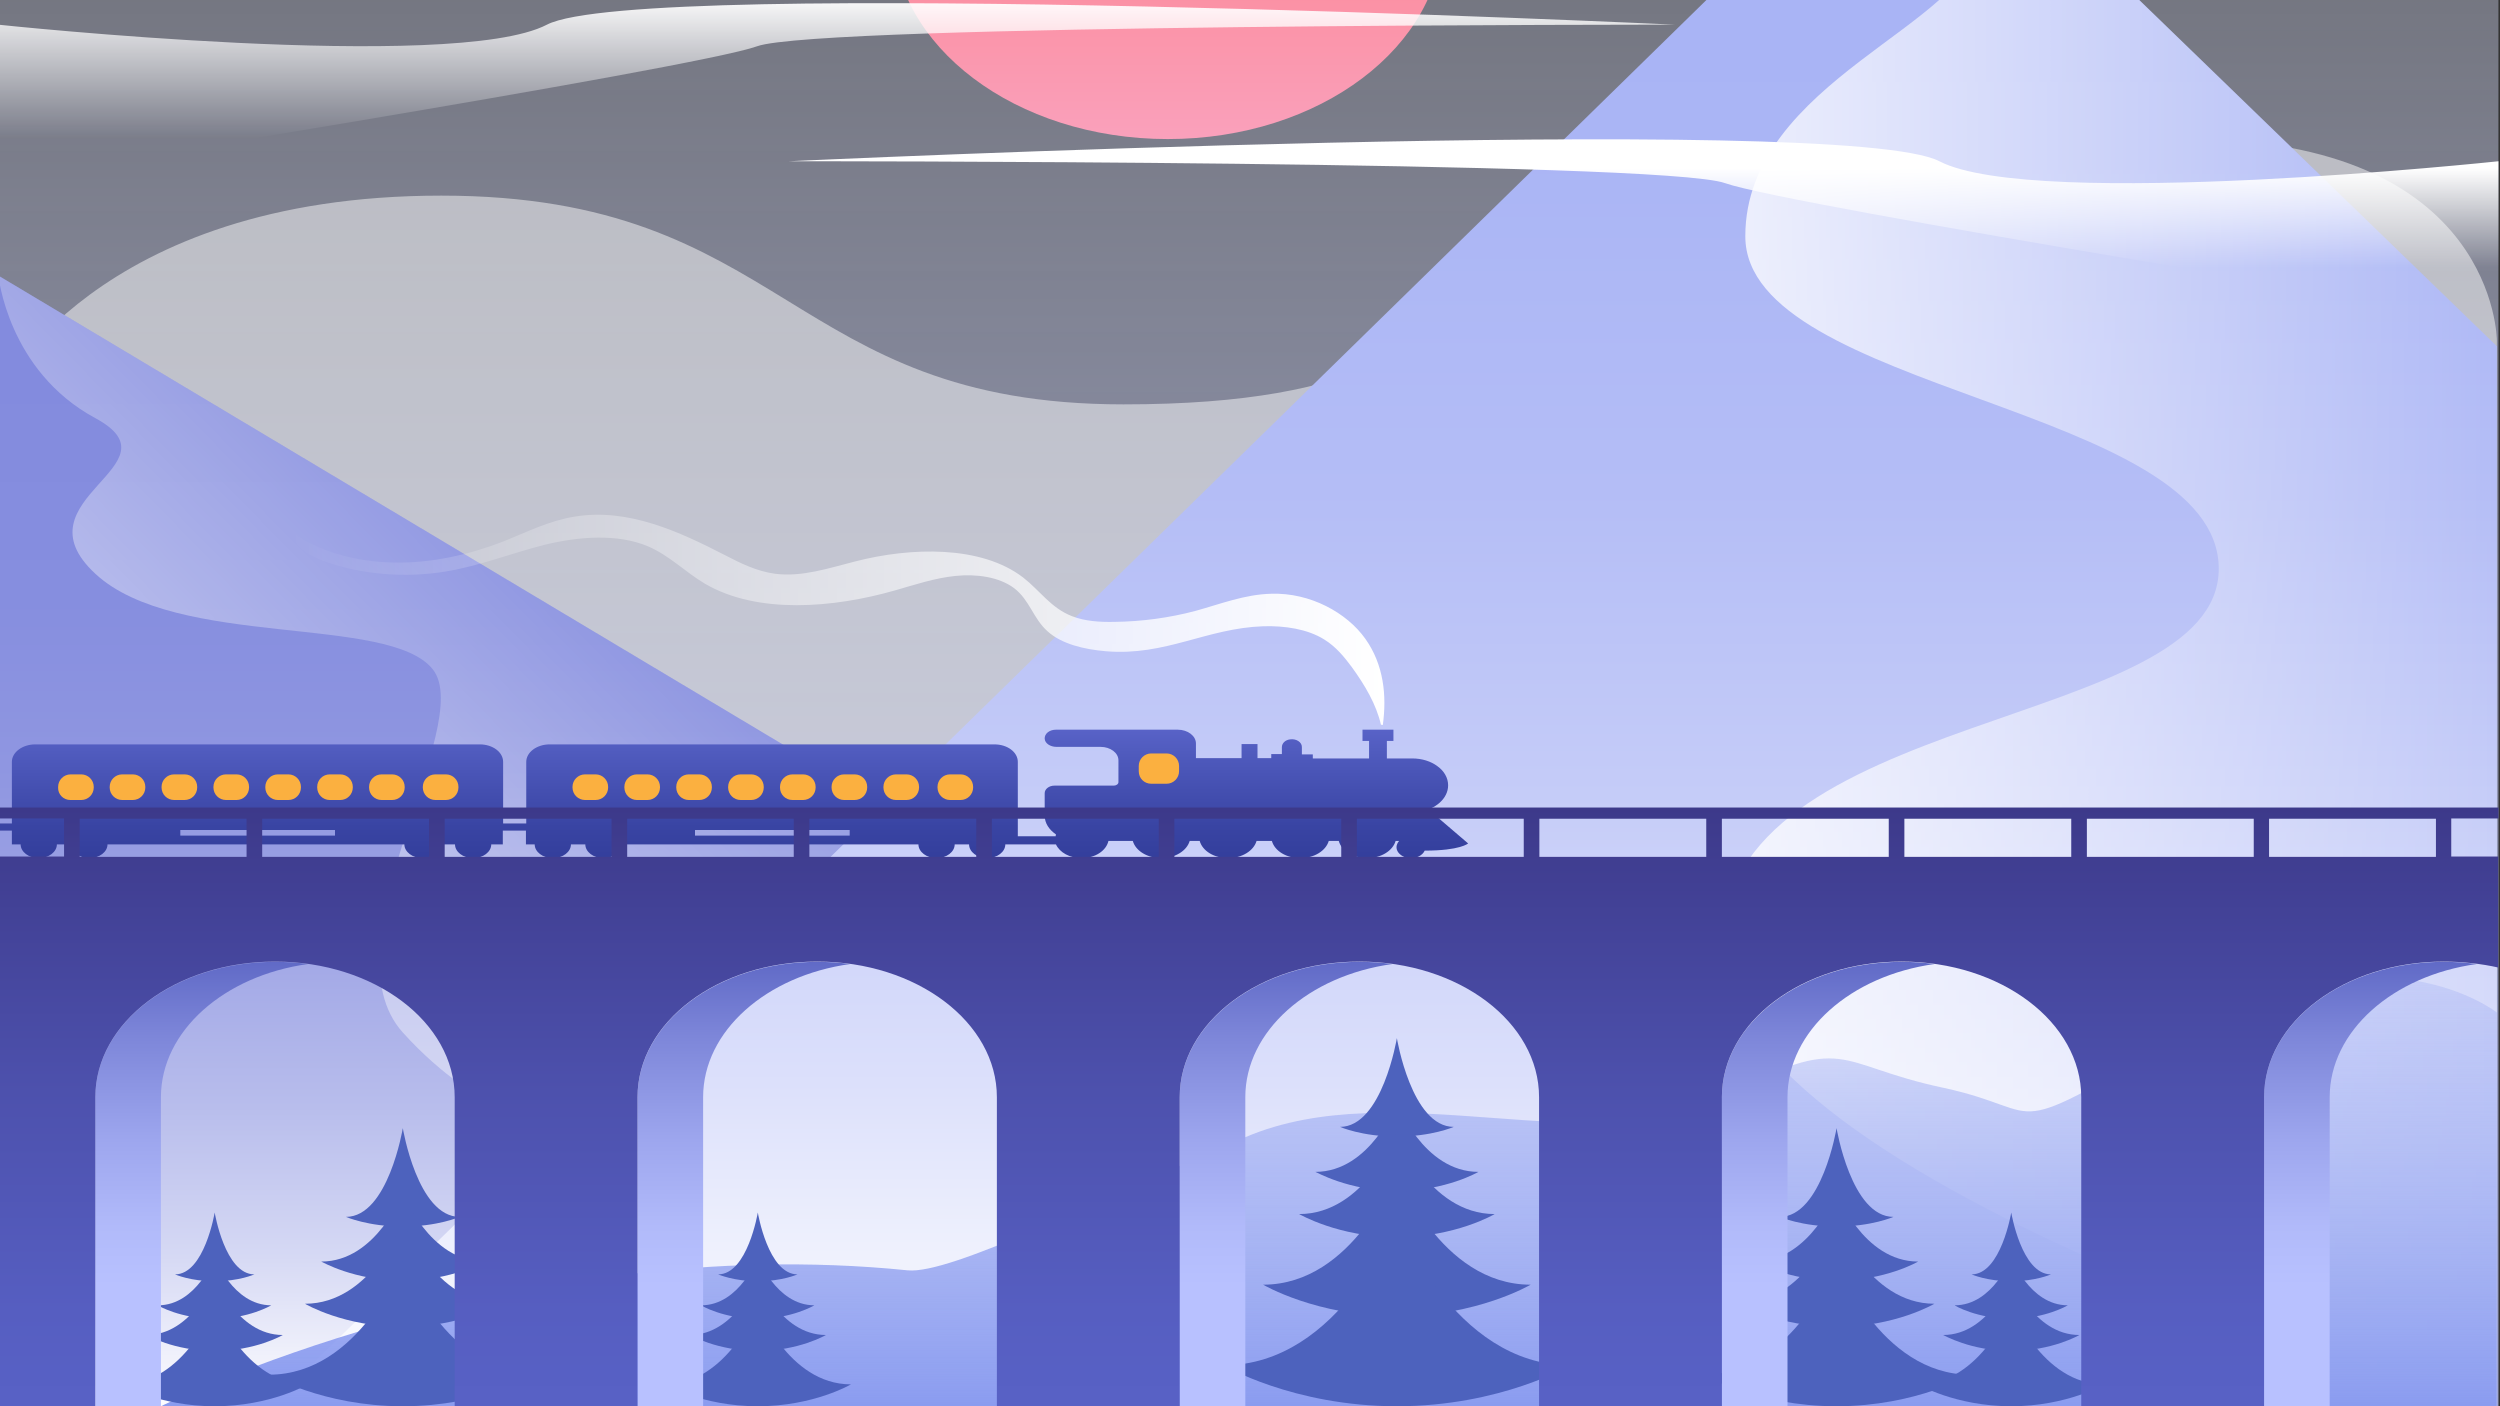 <?xml version="1.0" encoding="utf-8"?>
<!-- Generator: Adobe Illustrator 22.0.1, SVG Export Plug-In . SVG Version: 6.00 Build 0)  -->
<svg version="1.1" xmlns="http://www.w3.org/2000/svg" xmlns:xlink="http://www.w3.org/1999/xlink" x="0px" y="0px" height="450px" width="800px"
	 viewBox="0 0 800 450" style="enable-background:new 0 0 800 450;" xml:space="preserve">
<rect x="0" y="0" width="800" height="450" fill="#333333" stroke="none"/>
<style type="text/css">
	.st0{fill:url(#XMLID_4_);}
	.st1{opacity:0.49;fill:#FFFFFF;}
	.st2{fill:url(#sun_1_);}
	.st3{fill:url(#XMLID_17_);}
	.st4{opacity:0.4;fill:url(#XMLID_20_);}
	.st5{fill:url(#XMLID_21_);}
	.st6{opacity:0.8;fill:url(#XMLID_25_);}
	.st7{fill:url(#XMLID_26_);}
	.st8{fill:#FBB040;}
	.st9{fill:url(#smoke_1_);}
	.st10{fill:url(#XMLID_27_);}
	.st11{fill:#4D62BD;}
	.st12{fill:url(#XMLID_31_);}
	.st13{fill:url(#XMLID_32_);}
	.st14{fill:url(#XMLID_33_);}
	.st15{fill:url(#XMLID_34_);}
	.st16{fill:url(#XMLID_35_);}
	.st17{fill:url(#XMLID_36_);}
	.st18{fill:url(#XMLID_37_);}
	.st19{fill:url(#XMLID_40_);}
	#sun{
	animation : set 15s ease-in-out infinite;
	animation-fill-mode : forwards
	}
	@keyframes set{
	0%{
	transform : translate(0,-100px)
	}
    100%{
	transform : translate(-400px,400px)
}
	}
	#train{animation : move 15s ease-in-out infinite}
	@keyframes move{
	0%{
	transform : translateX(-470px)
	}
	100%{
	transform : translateX(850px)
	}
	}
	#smoke{
	animation : smoky 15s ease-in-out infinite;
	transform-origin : 50%;
	transform-box : fill-box
	}
	@keyframes smoky{

	0%,10%{
	transform : scaleY(.8)
	}
	20%,30%{
	transform : scaleY(1.2)
	}
	40%,50%{
	transform : scaleY(.8)
	}
	60%,70%{
	transform : scaleY(1.2)
	}
	80%,100%{
	transform : scaleY(.8)
	}
	}
</style>
<g id="BACKGROUND">
	<linearGradient id="XMLID_4_" gradientUnits="userSpaceOnUse" x1="399.5" y1="598.241" x2="399.5" y2="-386.003">
		<stop  offset="0" style="stop-color:#A7B2F5"/>
		<stop  offset="0.441" style="stop-color:#CBD2F9;stop-opacity:0.559"/>
		<stop  offset="1" style="stop-color:#FFFFFF;stop-opacity:0"/>
	</linearGradient>
	<rect id="XMLID_1_" x="-0.5" y="-394.4" class="st0" width="800" height="1019.4"/>
</g>
<g id="OBJECTS">
	<g id="XMLID_2_">
		<path id="XMLID_57_" class="st1" d="M-0.5,126c0,0,30.7-63.4,141.7-63.4s110.7,66.8,218.3,66.8c159.3,0,69.4-84.9,340.7-84.9
			c98.8,0,98.8,64.5,98.8,64.5v274.8H-0.5V126z"/>
		<linearGradient id="sun_1_" gradientUnits="userSpaceOnUse" x1="373.688" y1="-107.914" x2="373.688" y2="55.54">
			<stop  offset="0" style="stop-color:#FC7881"/>
			<stop  offset="0.226" style="stop-color:#FC7D88"/>
			<stop  offset="0.565" style="stop-color:#FB8C9D"/>
			<stop  offset="0.973" style="stop-color:#FAA3BF"/>
			<stop  offset="1" style="stop-color:#FAA5C1"/>
		</linearGradient>
		<ellipse id="sun" class="st2" cx="373.7" cy="-21.9" rx="88" ry="66.4"/>
		<g id="XMLID_12_">
			<g id="XMLID_8_">
				<g id="XMLID_39_">
					<linearGradient id="XMLID_17_" gradientUnits="userSpaceOnUse" x1="302.165" y1="452.264" x2="302.165" y2="116.619">
						<stop  offset="0" style="stop-color:#FFFFFF"/>
						<stop  offset="1.338893e-02" style="stop-color:#FBFBFE"/>
						<stop  offset="0.149" style="stop-color:#D6D9F4"/>
						<stop  offset="0.292" style="stop-color:#B8BDEC"/>
						<stop  offset="0.442" style="stop-color:#A1A7E6"/>
						<stop  offset="0.601" style="stop-color:#9097E1"/>
						<stop  offset="0.776" style="stop-color:#868EDF"/>
						<stop  offset="1" style="stop-color:#838BDE"/>
					</linearGradient>
					<polygon id="XMLID_24_" class="st3" points="-0.5,88.2 604.8,450 -0.5,450 					"/>
				</g>
				<linearGradient id="XMLID_20_" gradientUnits="userSpaceOnUse" x1="173.362" y1="143.263" x2="74.866" y2="240">
					<stop  offset="0" style="stop-color:#FFFFFF;stop-opacity:0"/>
					<stop  offset="1" style="stop-color:#FFFFFF"/>
				</linearGradient>
				<path id="XMLID_196_" class="st4" d="M-0.5,88.2c0,0,3,30.5,31,45.6c28,15.1-26,25.7,0,49.8s94,12.9,108,30.6
					c14,17.7-35.1,87.9-9.6,116.2c25.6,28.3,49.2,29.6,49.2,29.6l107.3-100.9L-0.5,88.2z"/>
			</g>
			<g id="XMLID_38_">
				<linearGradient id="XMLID_21_" gradientUnits="userSpaceOnUse" x1="442.553" y1="446.226" x2="442.553" y2="-88.292">
					<stop  offset="0" style="stop-color:#FFFFFF"/>
					<stop  offset="2.356392e-02" style="stop-color:#FAFBFE"/>
					<stop  offset="0.186" style="stop-color:#DCE0FB"/>
					<stop  offset="0.358" style="stop-color:#C5CCF8"/>
					<stop  offset="0.541" style="stop-color:#B4BDF6"/>
					<stop  offset="0.743" style="stop-color:#AAB5F5"/>
					<stop  offset="1" style="stop-color:#A7B2F5"/>
				</linearGradient>
				<path id="XMLID_22_" class="st5" d="M603.8-56.5L86.1,450H799V110.8L626.2-56.5C620.5-62,609.4-62,603.8-56.5z"/>
				<linearGradient id="XMLID_25_" gradientUnits="userSpaceOnUse" x1="551" y1="198.302" x2="799" y2="198.302">
					<stop  offset="0" style="stop-color:#FFFFFF"/>
					<stop  offset="1" style="stop-color:#FFFFFF;stop-opacity:0"/>
				</linearGradient>
				<path id="XMLID_23_" class="st6" d="M633.7-49.2c-10.2-9.9-31.2-0.6-24.3,10.7c0.1,0.2,0.3,0.4,0.4,0.6
					c7.2,10.2,22.2,11.3,22.2,19.2c0,26-73.5,44.5-73.5,94.3s151.5,54.3,151.5,106.4c0,52.1-159.1,44.1-159.1,121.1S799,450,799,450
					V110.8L633.7-49.2z"/>
			</g>
		</g>
		<g id="train">
			<g id="XMLID_221_">
				<linearGradient id="XMLID_26_" gradientUnits="userSpaceOnUse" x1="234.959" y1="278.691" x2="234.959" y2="232.883">
					<stop  offset="0" style="stop-color:#313C99"/>
					<stop  offset="0.308" style="stop-color:#3944A3"/>
					<stop  offset="0.83" style="stop-color:#505BBE"/>
					<stop  offset="1" style="stop-color:#5963C8"/>
				</linearGradient>
				<path id="XMLID_327_" class="st7" d="M458,259.8h-3.9c5.3-0.8,9.3-4.3,9.3-8.5c0-2.4-1.3-4.6-3.4-6.1c-2.1-1.6-5-2.5-8.1-2.5
					h-8.1v-5.6h2.1v-3.6H436v3.6h2.1v5.6h-18v-1.3h-3.5V239c0-1.5-1.8-2.7-3.8-2.4c-1.6,0.2-2.6,1.3-2.6,2.5v2.2h-3.4v1.3h-4.4v-4.5
					h-5.1v4.5h-14.6v-4.7c0-2.4-2.6-4.4-5.8-4.4h-39c-2.1,0-3.7,1.3-3.6,2.9c0.1,1.5,1.8,2.6,3.8,2.6h14.1c3.1,0,5.7,1.9,5.7,4.3v7
					c0,0.6-0.7,1.1-1.5,1.1h-19c-1.7,0-3.1,1.1-3.1,2.4v7.2c0,2.4,1.4,4.5,3.6,6c0,0.2-0.1,0.4-0.1,0.6h-12.1v-23.8
					c0-3.1-3.3-5.6-7.5-5.6H175.9c-4.1,0-7.5,2.5-7.5,5.6v19.7h-7.4v-19.7c0-3.1-3.3-5.6-7.5-5.6H11.3c-4.1,0-7.5,2.5-7.5,5.6v19.7
					h-4.3v2.3h4.3v4.4h2.8c0,2.4,2.6,4.4,5.8,4.4c3.2,0,5.8-2,5.8-4.4h4.6c0,2.4,2.6,4.4,5.8,4.4c3.2,0,5.8-2,5.8-4.4h95
					c0,2.4,2.6,4.4,5.8,4.4c3.2,0,5.8-2,5.8-4.4h4.6c0,2.4,2.6,4.4,5.8,4.4c3.2,0,5.8-2,5.8-4.4h3.7v-4.4h7.4v4.4h2.8
					c0,2.4,2.6,4.4,5.8,4.4c3.2,0,5.8-2,5.8-4.4h4.6c0,2.4,2.6,4.4,5.8,4.4c3.2,0,5.8-2,5.8-4.4h95c0,2.4,2.6,4.4,5.8,4.4
					c3.2,0,5.8-2,5.8-4.4h4.6c0,2.4,2.6,4.4,5.8,4.4c3.2,0,5.8-2,5.8-4.4h16.2c1.2,2.6,4.4,4.4,8.2,4.4c4.4,0,7.9-2.4,8.6-5.5h7.8
					c0.9,3.2,4.7,5.5,9.1,5.5c4.5,0,8.2-2.4,9.1-5.5h3.2c0.9,3.2,4.6,5.5,9.1,5.5c4.5,0,8.2-2.4,9.1-5.5h4.9
					c0.9,3.2,4.6,5.5,9.1,5.5s8.2-2.4,9.1-5.5h3.2c0.9,3.2,4.6,5.5,9.1,5.5c4.5,0,8.2-2.4,9.1-5.5h1.1c-0.7,0.8-1,1.8-0.7,2.8
					c0.4,1.3,1.9,2.4,3.6,2.7c2.4,0.3,4.6-0.8,5.3-2.4c11.4,0,13.9-2.3,13.9-2.3L458,259.8z M107.2,267.4H57.7v-1.8h49.5V267.4z
					 M271.9,267.4h-49.5v-1.8h49.5V267.4z"/>
				<path id="XMLID_16_" class="st8" d="M368.4,250.8h4.9c2.2,0,4-1.8,4-4v-1.7c0-2.2-1.8-4-4-4h-4.9c-2.2,0-4,1.8-4,4v1.7
					C364.4,249.1,366.2,250.8,368.4,250.8z"/>
				<g id="XMLID_217_">
					<path id="XMLID_203_" class="st8" d="M304,256h3.4c2.2,0,4-1.8,4-4v-0.2c0-2.2-1.8-4-4-4H304c-2.2,0-4,1.8-4,4v0.2
						C300,254.2,301.8,256,304,256z"/>
					<path id="XMLID_206_" class="st8" d="M286.7,256h3.4c2.2,0,4-1.8,4-4v-0.2c0-2.2-1.8-4-4-4h-3.4c-2.2,0-4,1.8-4,4v0.2
						C282.7,254.2,284.5,256,286.7,256z"/>
					<path id="XMLID_207_" class="st8" d="M270.1,256h3.4c2.2,0,4-1.8,4-4v-0.2c0-2.2-1.8-4-4-4h-3.4c-2.2,0-4,1.8-4,4v0.2
						C266.1,254.2,267.9,256,270.1,256z"/>
					<path id="XMLID_208_" class="st8" d="M253.6,256h3.4c2.2,0,4-1.8,4-4v-0.2c0-2.2-1.8-4-4-4h-3.4c-2.2,0-4,1.8-4,4v0.2
						C249.6,254.2,251.3,256,253.6,256z"/>
					<path id="XMLID_209_" class="st8" d="M237,256h3.4c2.2,0,4-1.8,4-4v-0.2c0-2.2-1.8-4-4-4H237c-2.2,0-4,1.8-4,4v0.2
						C233,254.2,234.8,256,237,256z"/>
					<path id="XMLID_214_" class="st8" d="M220.4,256h3.4c2.2,0,4-1.8,4-4v-0.2c0-2.2-1.8-4-4-4h-3.4c-2.2,0-4,1.8-4,4v0.2
						C216.4,254.2,218.2,256,220.4,256z"/>
					<path id="XMLID_215_" class="st8" d="M203.8,256h3.4c2.2,0,4-1.8,4-4v-0.2c0-2.2-1.8-4-4-4h-3.4c-2.2,0-4,1.8-4,4v0.2
						C199.8,254.2,201.6,256,203.8,256z"/>
					<path id="XMLID_216_" class="st8" d="M187.2,256h3.4c2.2,0,4-1.8,4-4v-0.2c0-2.2-1.8-4-4-4h-3.4c-2.2,0-4,1.8-4,4v0.2
						C183.2,254.2,185,256,187.2,256z"/>
				</g>
				<g id="XMLID_227_">
					<path id="XMLID_281_" class="st8" d="M139.3,256h3.4c2.2,0,4-1.8,4-4v-0.2c0-2.2-1.8-4-4-4h-3.4c-2.2,0-4,1.8-4,4v0.2
						C135.3,254.2,137.1,256,139.3,256z"/>
					<path id="XMLID_280_" class="st8" d="M122.1,256h3.4c2.2,0,4-1.8,4-4v-0.2c0-2.2-1.8-4-4-4h-3.4c-2.2,0-4,1.8-4,4v0.2
						C118.1,254.2,119.9,256,122.1,256z"/>
					<path id="XMLID_278_" class="st8" d="M105.5,256h3.4c2.2,0,4-1.8,4-4v-0.2c0-2.2-1.8-4-4-4h-3.4c-2.2,0-4,1.8-4,4v0.2
						C101.5,254.2,103.3,256,105.5,256z"/>
					<path id="XMLID_240_" class="st8" d="M88.9,256h3.4c2.2,0,4-1.8,4-4v-0.2c0-2.2-1.8-4-4-4h-3.4c-2.2,0-4,1.8-4,4v0.2
						C84.9,254.2,86.7,256,88.9,256z"/>
					<path id="XMLID_239_" class="st8" d="M72.3,256h3.4c2.2,0,4-1.8,4-4v-0.2c0-2.2-1.8-4-4-4h-3.4c-2.2,0-4,1.8-4,4v0.2
						C68.3,254.2,70.1,256,72.3,256z"/>
					<path id="XMLID_238_" class="st8" d="M55.7,256h3.4c2.2,0,4-1.8,4-4v-0.2c0-2.2-1.8-4-4-4h-3.4c-2.2,0-4,1.8-4,4v0.2
						C51.7,254.2,53.5,256,55.7,256z"/>
					<path id="XMLID_237_" class="st8" d="M39.1,256h3.4c2.2,0,4-1.8,4-4v-0.2c0-2.2-1.8-4-4-4h-3.4c-2.2,0-4,1.8-4,4v0.2
						C35.1,254.2,36.9,256,39.1,256z"/>
					<path id="XMLID_234_" class="st8" d="M22.5,256H26c2.2,0,4-1.8,4-4v-0.2c0-2.2-1.8-4-4-4h-3.4c-2.2,0-4,1.8-4,4v0.2
						C18.5,254.2,20.3,256,22.5,256z"/>
				</g>
			</g>
			<linearGradient id="smoke_1_" gradientUnits="userSpaceOnUse" x1="92.623" y1="198.302" x2="442.997" y2="198.302">
				<stop  offset="0" style="stop-color:#FFFFFF;stop-opacity:0"/>
				<stop  offset="1" style="stop-color:#FFFFFF"/>
			</linearGradient>
			<path id="smoke" class="st9" d="M442.5,232c1.3-9.4,0.3-19.3-5.6-27.6c-5.9-8.3-17.6-14.8-30.1-14.4c-8.5,0.2-16.3,3.3-24.3,5.5
				c-8.3,2.2-17.1,3.4-25.9,3.5c-4.6,0.1-9.4-0.2-13.5-1.8c-6.8-2.6-10.4-8.3-15.7-12.4c-13.4-10.3-35.8-9.8-53.9-5.1
				c-8.3,2.1-16.8,5-25.5,3.9c-5.9-0.8-11.1-3.4-16.1-6c-14.4-7.4-30.9-15.1-47.9-12.3c-8.3,1.3-15.5,5-23,8
				c-10.9,4.2-23,7-35.2,6.7c-12.2-0.2-24.6-3.7-33.1-10.3c1,4.7,5.6,8,11.3,10c11.9,4.2,25.7,5.3,38.5,3.2
				c11-1.8,21.2-5.9,31.9-8.6c10.8-2.6,23.1-3.6,32.9,0.5c7,3,11.9,8.2,18.3,12c16.8,9.8,41,7.8,60.9,2.1c6.3-1.8,12.5-3.9,19.2-4.6
				c6.7-0.7,14,0.3,18.8,3.9c5,3.8,6.1,9.7,10.7,13.8c4.5,4.1,11.7,5.8,18.7,6.4c19.1,1.6,32.2-7.4,50.4-8
				c6.9-0.2,14.1,0.9,19.4,4.2c3.9,2.4,6.5,5.7,8.9,8.9c4.2,5.8,7.8,11.9,9.3,18.4"/>
		</g>
		<linearGradient id="XMLID_27_" gradientUnits="userSpaceOnUse" x1="425.25" y1="275.672" x2="425.25" y2="467.018">
			<stop  offset="0" style="stop-color:#7F92EE;stop-opacity:0"/>
			<stop  offset="1" style="stop-color:#7F92EE"/>
		</linearGradient>
		<path id="XMLID_200_" class="st10" d="M799,324c0,0-37.2-29.4-98.8,6.4c-61.7,35.8-42.9,25.3-78.3,17.7
			c-35.4-7.5-30.4-18.1-70.9,3s-104.5-7.7-152.5,12.8c-48,20.5-94.4,44-108.1,42.6C164.5,393.7,51.5,450,51.5,450H799V324z"/>
		<g id="XMLID_18_">
			<g id="XMLID_11_">
				<g>
					<path id="XMLID_78_" class="st11" d="M587.7,392.5c11.2,0,18.2-3.1,18.2-3.1c-13.5,0-18.2-28.4-18.2-28.4v0v0l0,0v0
						c0,0-4.7,28.4-18.2,28.4C569.5,389.4,576.6,392.5,587.7,392.5L587.7,392.5L587.7,392.5L587.7,392.5L587.7,392.5z"/>
					<path id="XMLID_77_" class="st11" d="M587.7,409.8c15.7,0,26.1-6.1,26.1-6.1c-17.7,0-26.1-22.1-26.1-22.1s-8.4,22.1-26.1,22.1
						C561.7,403.7,572.1,409.8,587.7,409.8L587.7,409.8L587.7,409.8L587.7,409.8L587.7,409.8z"/>
					<path id="XMLID_76_" class="st11" d="M587.7,424.6c18.8,0,31.3-7.4,31.3-7.4c-21.2,0-31.3-26.5-31.3-26.5s-10,26.5-31.3,26.5
						C556.5,417.3,569,424.6,587.7,424.6L587.7,424.6L587.7,424.6L587.7,424.6L587.7,424.6z"/>
					<path id="XMLID_75_" class="st11" d="M587.7,450c25.7,0,42.8-10.1,42.8-10.1c-29.1,0-42.8-36.4-42.8-36.4s-13.7,36.4-42.8,36.4
						C544.9,439.9,562,450,587.7,450L587.7,450L587.7,450L587.7,450L587.7,450z"/>
				</g>
			</g>
			<g id="XMLID_193_">
				<g>
					<path id="XMLID_74_" class="st11" d="M128.9,392.5c11.2,0,18.2-3.1,18.2-3.1c-13.5,0-18.2-28.4-18.2-28.4v0v0l0,0v0
						c0,0-4.7,28.4-18.2,28.4C110.7,389.4,117.8,392.5,128.9,392.5L128.9,392.5L128.9,392.5L128.9,392.5L128.9,392.5z"/>
					<path id="XMLID_73_" class="st11" d="M128.9,409.8c15.7,0,26.1-6.1,26.1-6.1c-17.7,0-26.1-22.1-26.1-22.1s-8.4,22.1-26.1,22.1
						C102.9,403.7,113.3,409.8,128.9,409.8L128.9,409.8L128.9,409.8L128.9,409.8L128.9,409.8z"/>
					<path id="XMLID_72_" class="st11" d="M128.9,424.6c18.8,0,31.3-7.4,31.3-7.4c-21.2,0-31.3-26.5-31.3-26.5s-10,26.5-31.3,26.5
						C97.7,417.3,110.2,424.6,128.9,424.6L128.9,424.6L128.9,424.6L128.9,424.6L128.9,424.6z"/>
					<path id="XMLID_71_" class="st11" d="M128.9,450c25.7,0,42.8-10.1,42.8-10.1c-29.1,0-42.8-36.4-42.8-36.4s-13.7,36.4-42.8,36.4
						C86.1,439.9,103.2,450,128.9,450L128.9,450L128.9,450L128.9,450L128.9,450z"/>
				</g>
			</g>
			<g id="XMLID_14_">
				<g>
					<path id="XMLID_70_" class="st11" d="M242.5,410c7.8,0,12.7-2.2,12.7-2.2c-9.4,0-12.7-19.8-12.7-19.8v0v0l0,0v0
						c0,0-3.3,19.8-12.7,19.8C229.8,407.8,234.8,410,242.5,410L242.5,410L242.5,410L242.5,410L242.5,410z"/>
					<path id="XMLID_69_" class="st11" d="M242.5,422c10.9,0,18.1-4.3,18.1-4.3c-12.3,0-18.1-15.4-18.1-15.4s-5.8,15.4-18.1,15.4
						C224.4,417.8,231.6,422,242.5,422L242.5,422L242.5,422L242.5,422L242.5,422z"/>
					<path id="XMLID_68_" class="st11" d="M242.5,432.3c13.1,0,21.8-5.1,21.8-5.1c-14.8,0-21.8-18.5-21.8-18.5s-7,18.5-21.8,18.5
						C220.8,427.2,229.5,432.3,242.5,432.3L242.5,432.3L242.5,432.3L242.5,432.3L242.5,432.3z"/>
					<path id="XMLID_67_" class="st11" d="M242.5,450c17.9,0,29.8-7,29.8-7c-20.3,0-29.8-25.3-29.8-25.3S233,443,212.7,443
						C212.7,443,224.6,450,242.5,450L242.5,450L242.5,450L242.5,450L242.5,450z"/>
				</g>
			</g>
			<g id="XMLID_15_">
				<g>
					<path id="XMLID_66_" class="st11" d="M68.7,410c7.8,0,12.7-2.2,12.7-2.2c-9.4,0-12.7-19.8-12.7-19.8v0v0l0,0v0
						c0,0-3.3,19.8-12.7,19.8C56,407.8,60.9,410,68.7,410L68.7,410L68.7,410L68.7,410L68.7,410z"/>
					<path id="XMLID_65_" class="st11" d="M68.7,422c10.9,0,18.1-4.3,18.1-4.3c-12.3,0-18.1-15.4-18.1-15.4s-5.8,15.4-18.1,15.4
						C50.5,417.8,57.8,422,68.7,422L68.7,422L68.7,422L68.7,422L68.7,422z"/>
					<path id="XMLID_64_" class="st11" d="M68.7,432.3c13.1,0,21.8-5.1,21.8-5.1c-14.8,0-21.8-18.5-21.8-18.5s-7,18.5-21.8,18.5
						C46.9,427.2,55.6,432.3,68.7,432.3L68.7,432.3L68.7,432.3L68.7,432.3L68.7,432.3z"/>
					<path id="XMLID_63_" class="st11" d="M68.7,450c17.9,0,29.8-7,29.8-7c-20.3,0-29.8-25.3-29.8-25.3S59.1,443,38.9,443
						C38.9,443,50.8,450,68.7,450L68.7,450L68.7,450L68.7,450L68.7,450z"/>
				</g>
			</g>
			<g id="XMLID_213_">
				<g>
					<path id="XMLID_60_" class="st11" d="M643.6,410c7.8,0,12.7-2.2,12.7-2.2c-9.4,0-12.7-19.8-12.7-19.8v0v0v0v0
						c0,0-3.3,19.8-12.7,19.8C630.9,407.8,635.8,410,643.6,410L643.6,410L643.6,410L643.6,410L643.6,410z"/>
					<path id="XMLID_59_" class="st11" d="M643.6,422c10.9,0,18.1-4.3,18.1-4.3c-12.3,0-18.1-15.4-18.1-15.4s-5.8,15.4-18.1,15.4
						C625.5,417.8,632.7,422,643.6,422L643.6,422L643.6,422L643.6,422L643.6,422z"/>
					<path id="XMLID_58_" class="st11" d="M643.6,432.3c13.1,0,21.8-5.1,21.8-5.1c-14.8,0-21.8-18.5-21.8-18.5s-7,18.5-21.8,18.5
						C621.9,427.2,630.6,432.3,643.6,432.3L643.6,432.3L643.6,432.3L643.6,432.3L643.6,432.3z"/>
					<path id="XMLID_55_" class="st11" d="M643.6,450c17.9,0,29.8-7,29.8-7c-20.3,0-29.8-25.3-29.8-25.3s-9.6,25.3-29.8,25.3
						C613.8,443,625.7,450,643.6,450L643.6,450L643.6,450L643.6,450L643.6,450z"/>
				</g>
			</g>
			<g id="XMLID_13_">
				<g>
					<path id="XMLID_95_" class="st11" d="M447,363.7c11.2,0,18.2-3.1,18.2-3.1c-13.5,0-18.2-28.4-18.2-28.4v0v0v0v0
						c0,0-4.7,28.4-18.2,28.4C428.8,360.6,435.8,363.7,447,363.7L447,363.7L447,363.7L447,363.7L447,363.7z"/>
					<path id="XMLID_94_" class="st11" d="M447,381.1c15.7,0,26.1-6.1,26.1-6.1c-17.7,0-26.1-22.1-26.1-22.1s-8.4,22.1-26.1,22.1
						C421,374.9,431.4,381.1,447,381.1L447,381.1L447,381.1L447,381.1L447,381.1z"/>
					<path id="XMLID_93_" class="st11" d="M447,395.9c18.8,0,31.3-7.4,31.3-7.4C457,388.5,447,362,447,362s-10,26.5-31.3,26.5
						C415.8,388.5,428.3,395.9,447,395.9L447,395.9L447,395.9L447,395.9L447,395.9z"/>
					<path id="XMLID_92_" class="st11" d="M447,421.2c25.7,0,42.8-10.1,42.8-10.1c-29.1,0-42.8-36.4-42.8-36.4s-13.7,36.4-42.8,36.4
						C404.2,411.1,421.3,421.2,447,421.2L447,421.2L447,421.2L447,421.2L447,421.2z"/>
					<path id="XMLID_91_" class="st11" d="M447,450c33.3,0,55.5-13.1,55.5-13.1c-37.7,0-55.5-47.1-55.5-47.1s-17.8,47.1-55.5,47.1
						C391.5,436.9,413.7,450,447,450L447,450L447,450L447,450L447,450z"/>
				</g>
			</g>
		</g>
		<g id="XMLID_56_">
			<g id="XMLID_5_">
				<linearGradient id="XMLID_31_" gradientUnits="userSpaceOnUse" x1="758.5" y1="298.312" x2="758.5" y2="411.512">
					<stop  offset="0" style="stop-color:#555FBF"/>
					<stop  offset="0.294" style="stop-color:#7D86D9"/>
					<stop  offset="0.588" style="stop-color:#9DA6EE"/>
					<stop  offset="0.833" style="stop-color:#B1BAFA"/>
					<stop  offset="1" style="stop-color:#B8C1FF"/>
				</linearGradient>
				<path id="XMLID_7_" class="st12" d="M792.5,308.5c-3.4-0.5-6.9-0.7-10.5-0.7h0c-31.8,0-57.5,19.4-57.5,43.4V450h21v-98.9
					C745.5,329.9,765.8,312.2,792.5,308.5z"/>
				<linearGradient id="XMLID_32_" gradientUnits="userSpaceOnUse" x1="585" y1="298.312" x2="585" y2="411.512">
					<stop  offset="0" style="stop-color:#555FBF"/>
					<stop  offset="0.294" style="stop-color:#7D86D9"/>
					<stop  offset="0.588" style="stop-color:#9DA6EE"/>
					<stop  offset="0.833" style="stop-color:#B1BAFA"/>
					<stop  offset="1" style="stop-color:#B8C1FF"/>
				</linearGradient>
				<path id="XMLID_6_" class="st13" d="M619,308.5c-3.4-0.5-6.9-0.7-10.5-0.7h0c-31.8,0-57.5,19.4-57.5,43.4V450h21v-98.9
					C572,329.9,592.3,312.2,619,308.5z"/>
				<linearGradient id="XMLID_33_" gradientUnits="userSpaceOnUse" x1="411.5" y1="298.312" x2="411.5" y2="411.512">
					<stop  offset="0" style="stop-color:#555FBF"/>
					<stop  offset="0.294" style="stop-color:#7D86D9"/>
					<stop  offset="0.588" style="stop-color:#9DA6EE"/>
					<stop  offset="0.833" style="stop-color:#B1BAFA"/>
					<stop  offset="1" style="stop-color:#B8C1FF"/>
				</linearGradient>
				<path id="XMLID_9_" class="st14" d="M445.5,308.5c-3.4-0.5-6.9-0.7-10.5-0.7h0c-31.8,0-57.5,19.4-57.5,43.4V450h21v-98.9
					C398.5,329.9,418.8,312.2,445.5,308.5z"/>
				<linearGradient id="XMLID_34_" gradientUnits="userSpaceOnUse" x1="238" y1="298.312" x2="238" y2="411.512">
					<stop  offset="0" style="stop-color:#555FBF"/>
					<stop  offset="0.294" style="stop-color:#7D86D9"/>
					<stop  offset="0.588" style="stop-color:#9DA6EE"/>
					<stop  offset="0.833" style="stop-color:#B1BAFA"/>
					<stop  offset="1" style="stop-color:#B8C1FF"/>
				</linearGradient>
				<path id="XMLID_10_" class="st15" d="M272,308.5c-3.4-0.5-6.9-0.7-10.5-0.7h0c-31.8,0-57.5,19.4-57.5,43.4V450h21v-98.9
					C225,329.9,245.3,312.2,272,308.5z"/>
				<linearGradient id="XMLID_35_" gradientUnits="userSpaceOnUse" x1="64.5" y1="298.312" x2="64.5" y2="411.512">
					<stop  offset="0" style="stop-color:#555FBF"/>
					<stop  offset="0.294" style="stop-color:#7D86D9"/>
					<stop  offset="0.588" style="stop-color:#9DA6EE"/>
					<stop  offset="0.833" style="stop-color:#B1BAFA"/>
					<stop  offset="1" style="stop-color:#B8C1FF"/>
				</linearGradient>
				<path id="XMLID_19_" class="st16" d="M98.5,308.5c-3.4-0.5-6.9-0.7-10.5-0.7h0c-31.8,0-57.5,19.4-57.5,43.4V450h21v-98.9
					C51.5,329.9,71.8,312.2,98.5,308.5z"/>
				<linearGradient id="XMLID_36_" gradientUnits="userSpaceOnUse" x1="399.5" y1="247.951" x2="399.5" y2="467.477">
					<stop  offset="0" style="stop-color:#3A3685"/>
					<stop  offset="7.972699e-02" style="stop-color:#3E3B8D"/>
					<stop  offset="0.462" style="stop-color:#4D51AD"/>
					<stop  offset="0.782" style="stop-color:#565EC1"/>
					<stop  offset="1" style="stop-color:#5963C8"/>
				</linearGradient>
				<path id="XMLID_30_" class="st17" d="M799.5,261.9v-3.5h-800v3.5h21v12.2h-21V450h31v-98.9c0-24,25.7-43.4,57.5-43.4h0
					c31.8,0,57.5,19.4,57.5,43.4V450H204v-98.9c0-24,25.7-43.4,57.5-43.4l0,0c31.8,0,57.5,19.4,57.5,43.4V450h58.5v-98.9
					c0-24,25.7-43.4,57.5-43.4h0c31.8,0,57.5,19.4,57.5,43.4V450h58.5v-98.9c0-24,25.7-43.4,57.5-43.4h0c31.8,0,57.5,19.4,57.5,43.4
					V450h58.5v-98.9c0-24,25.7-43.4,57.5-43.4h0c5.9,0,12.1,0.7,17.4,1.9v-35.5h-15v-12.2H799.5z M25.5,274.2v-12.2h53.4v12.2H25.5z
					 M83.9,274.2v-12.2h53.4v12.2H83.9z M142.3,274.2v-12.2h53.4v12.2H142.3z M200.7,274.2v-12.2H254v12.2H200.7z M259,274.2v-12.2
					h53.4v12.2H259z M317.4,274.2v-12.2h53.4v12.2H317.4z M375.8,274.2v-12.2h53.4v12.2H375.8z M434.2,274.2v-12.2h53.4v12.2H434.2z
					 M492.6,274.2v-12.2H546v12.2H492.6z M551,274.2v-12.2h53.4v12.2H551z M609.4,274.2v-12.2h53.4v12.2H609.4z M667.8,274.2v-12.2
					h53.4v12.2H667.8z M726.1,274.2v-12.2h53.4v12.2H726.1z"/>
			</g>
		</g>
		<linearGradient id="XMLID_37_" gradientUnits="userSpaceOnUse" x1="267.81" y1="44.192" x2="267.81" y2="-2.074">
			<stop  offset="0" style="stop-color:#FFFFFF;stop-opacity:0"/>
			<stop  offset="1" style="stop-color:#FFFFFF"/>
		</linearGradient>
		<path id="XMLID_61_" class="st18" d="M-0.5,7.9c0,0,145.7,15.5,175.5,0c29.8-15.5,361.2,0,361.2,0s-274.3-0.2-293.9,6.9
			C222.7,21.9-0.5,57.6-0.5,57.6V7.9z"/>
		<linearGradient id="XMLID_40_" gradientUnits="userSpaceOnUse" x1="525.984" y1="53.801" x2="525.984" y2="85.64">
			<stop  offset="0" style="stop-color:#FFFFFF"/>
			<stop  offset="1" style="stop-color:#FFFFFF;stop-opacity:0"/>
		</linearGradient>
		<path id="XMLID_62_" class="st19" d="M799.5,51.6c0,0-148.5,15.8-178.9,0c-30.4-15.8-368.2,0-368.2,0s279.6-0.2,299.6,7
			c20,7.2,247.5,43.7,247.5,43.7V51.6z"/>
	</g>
</g>
</svg>
